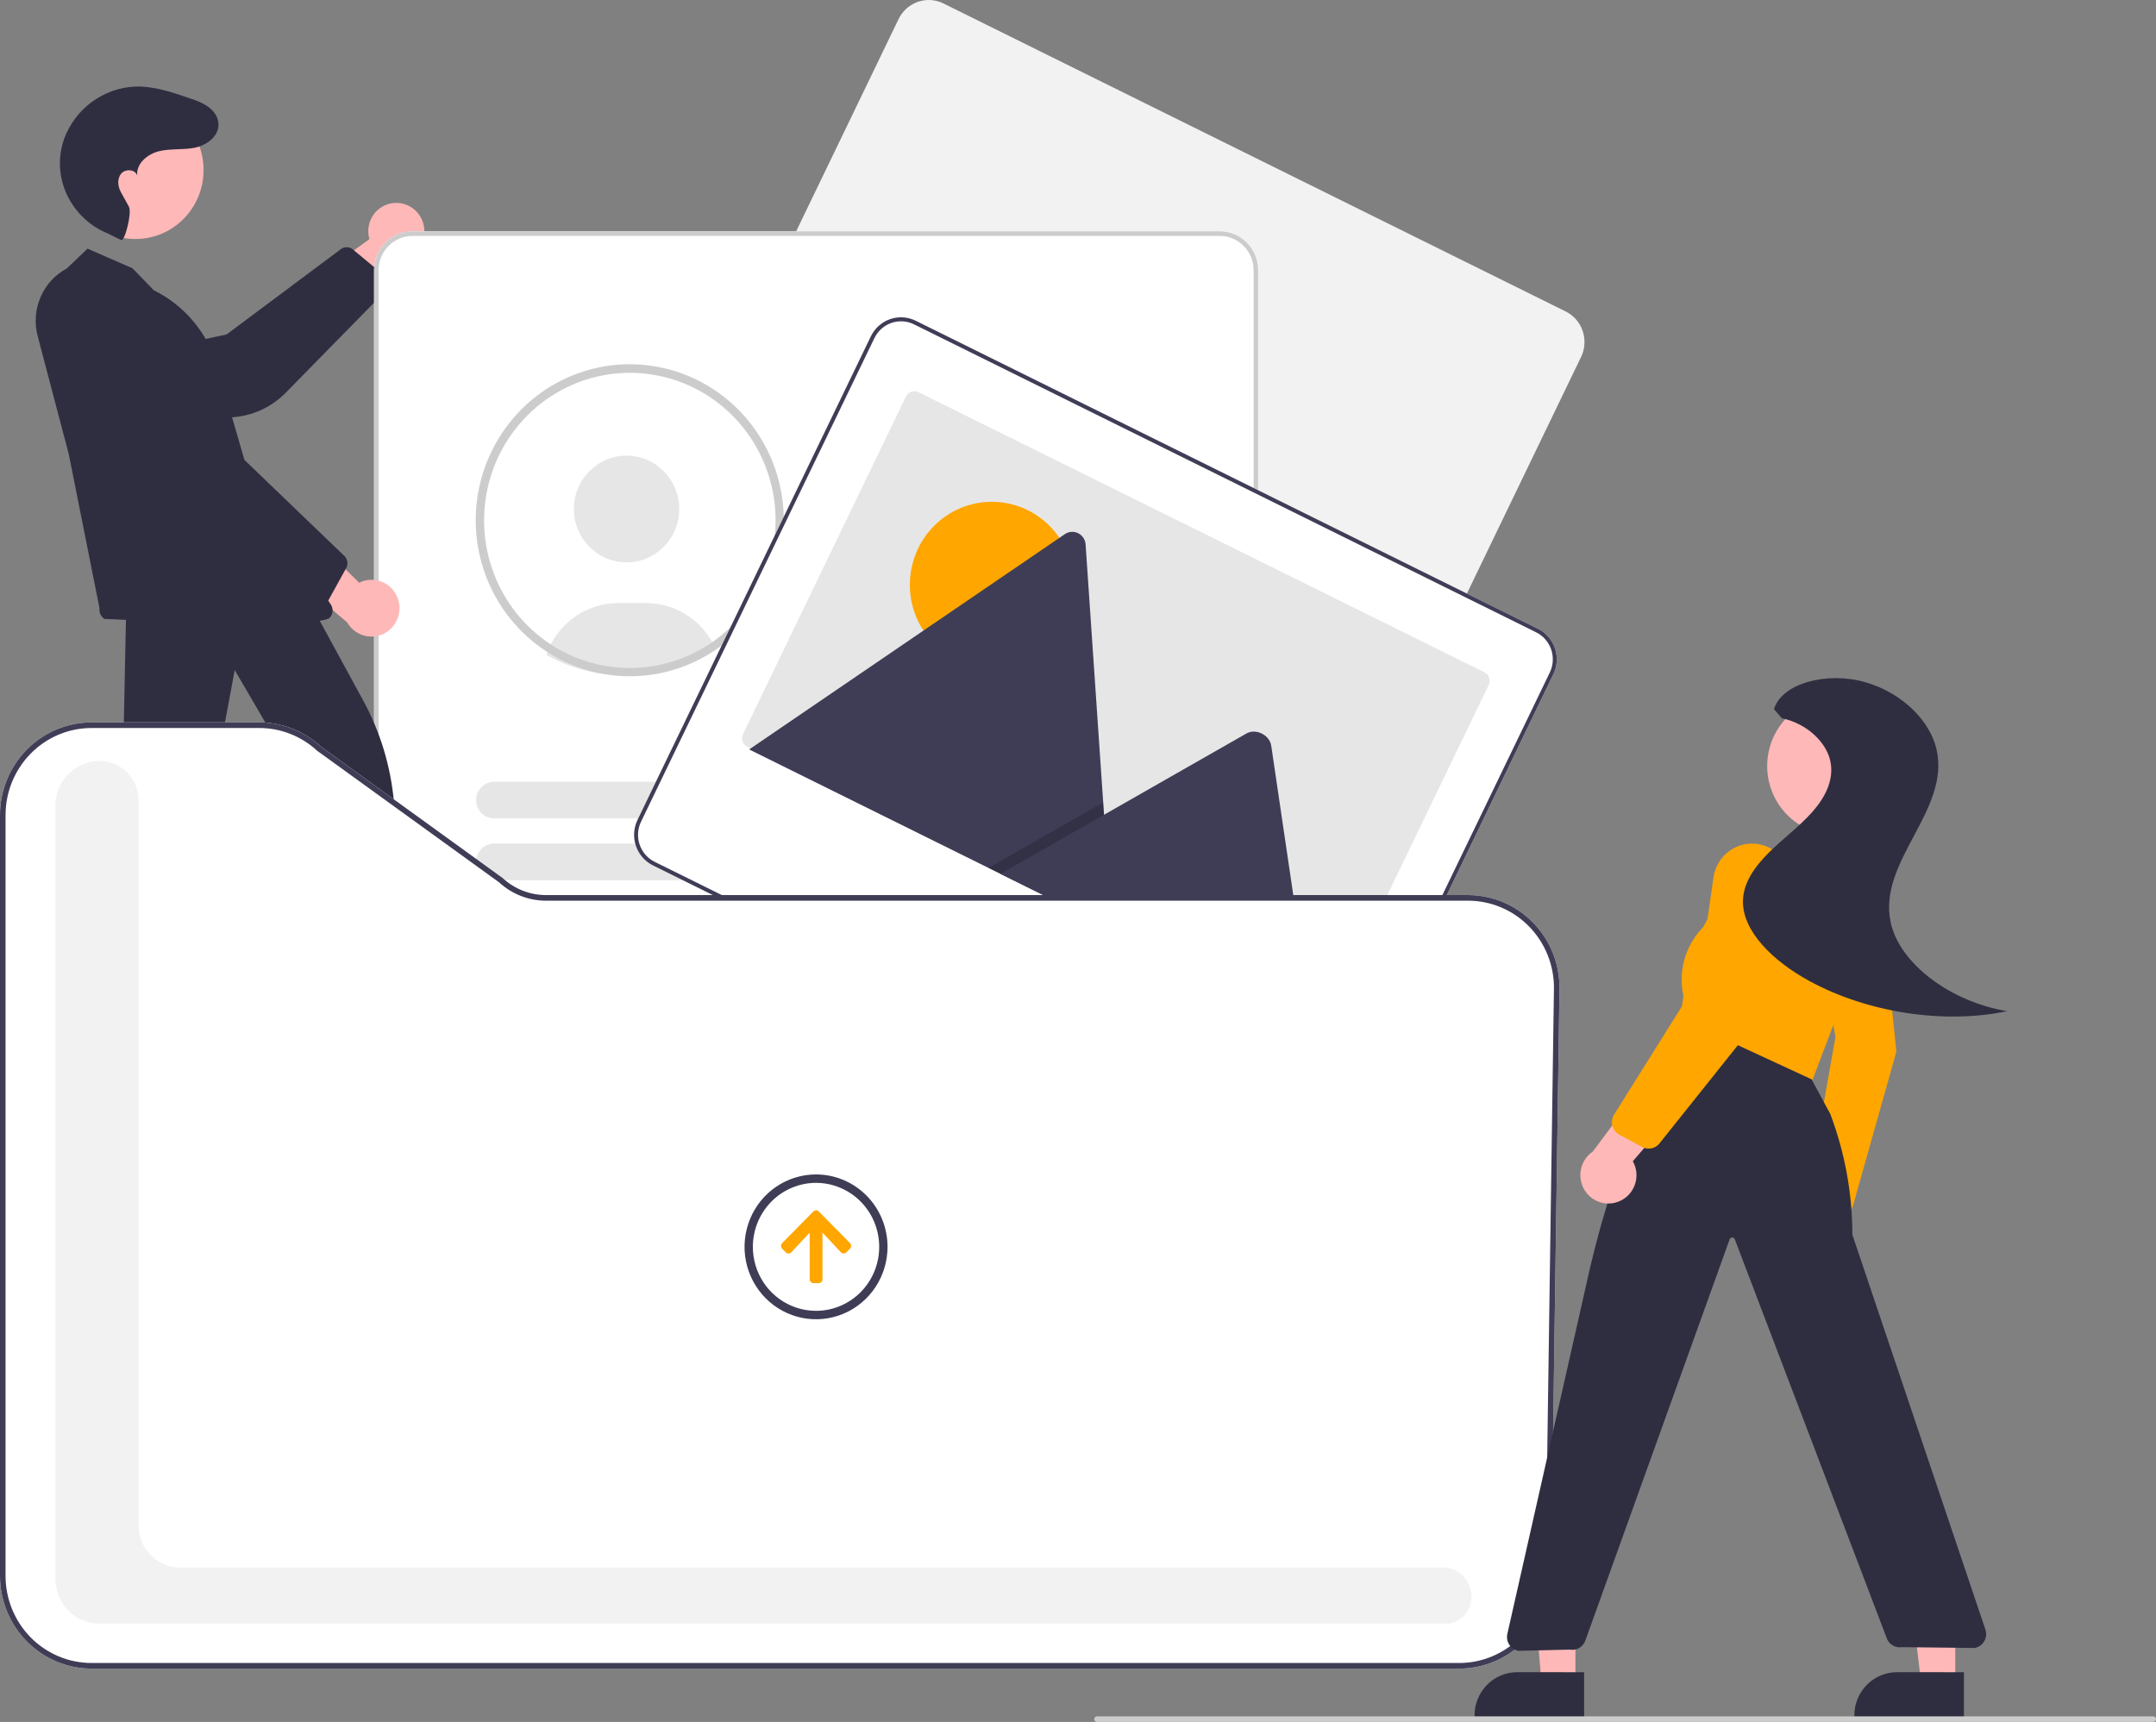 <svg width="164" height="131" viewBox="0 0 164 131" fill="none" xmlns="http://www.w3.org/2000/svg">
<rect x="0" y="0" width="164" height="131" fill="#808080" stroke="none"/>
<g clip-path="url(#clip0_457_305)">
<path d="M29.901 15.451C29.593 15.485 29.296 15.588 29.032 15.751C28.767 15.914 28.541 16.134 28.369 16.396C28.197 16.657 28.084 16.954 28.038 17.264C27.991 17.575 28.012 17.892 28.1 18.193L21.969 22.631L25.623 24.055L30.885 19.623C31.375 19.44 31.782 19.082 32.028 18.616C32.275 18.15 32.344 17.608 32.223 17.094C32.102 16.58 31.798 16.129 31.37 15.826C30.942 15.523 30.42 15.389 29.901 15.451Z" fill="#FFB8B8"/>
<path d="M29.331 22.135L21.726 29.887C20.684 30.942 19.31 31.594 17.842 31.73L8.444 32.598C8.1 32.632 7.752 32.595 7.422 32.489C7.092 32.384 6.786 32.213 6.522 31.986C6.157 31.677 5.886 31.27 5.739 30.811C5.593 30.352 5.577 29.861 5.693 29.394C5.81 28.927 6.054 28.502 6.398 28.169C6.742 27.836 7.172 27.608 7.638 27.511L17.239 25.441L25.98 18.914C26.101 18.845 26.238 18.809 26.378 18.81C26.517 18.811 26.654 18.849 26.774 18.92L29.151 20.893C29.294 20.972 29.409 21.095 29.48 21.244C29.551 21.393 29.574 21.56 29.545 21.723C29.518 21.88 29.443 22.023 29.331 22.135Z" fill="#2F2E41"/>
<path d="M120.512 26.301C120.569 25.772 120.463 25.238 120.21 24.772C119.957 24.305 119.568 23.93 119.096 23.695L71.766 0.264C71.465 0.114 71.138 0.027 70.803 0.006C70.469 -0.016 70.134 0.03 69.817 0.14C69.5 0.251 69.207 0.423 68.956 0.647C68.705 0.872 68.5 1.144 68.353 1.449L68.352 1.451L50.6 38.241C50.304 38.857 50.261 39.567 50.48 40.215C50.7 40.864 51.165 41.397 51.772 41.699L99.102 65.131C99.711 65.431 100.412 65.474 101.052 65.252C101.692 65.029 102.218 64.559 102.516 63.943L120.268 27.154C120.398 26.886 120.481 26.597 120.512 26.301Z" fill="#F2F2F2"/>
<path d="M92.784 107.956H31.371C30.598 107.955 29.857 107.644 29.31 107.09C28.764 106.536 28.456 105.785 28.455 105.002V20.554C28.456 19.771 28.764 19.02 29.31 18.466C29.857 17.912 30.598 17.601 31.371 17.6H92.784C93.558 17.601 94.299 17.912 94.846 18.466C95.392 19.02 95.7 19.771 95.701 20.554V105.002C95.7 105.785 95.392 106.536 94.846 107.09C94.299 107.644 93.558 107.955 92.784 107.956Z" fill="white"/>
<path d="M47.66 42.782C49.873 42.782 51.667 40.965 51.667 38.723C51.667 36.482 49.873 34.665 47.66 34.665C45.448 34.665 43.654 36.482 43.654 38.723C43.654 40.965 45.448 42.782 47.66 42.782Z" fill="#E6E6E6"/>
<path d="M41.554 49.816C42.12 50.141 42.712 50.418 43.325 50.642L43.433 50.68C44.667 51.119 45.965 51.342 47.273 51.341C47.535 51.341 47.789 51.331 48.026 51.313C48.602 51.278 49.175 51.197 49.739 51.074C50.048 51.005 50.357 50.923 50.656 50.831C50.728 50.809 50.795 50.788 50.868 50.765C52.085 50.365 53.229 49.765 54.253 48.988C54.171 48.83 54.081 48.677 53.983 48.529C53.457 47.714 52.738 47.045 51.891 46.582C51.045 46.119 50.098 45.878 49.137 45.879H47.028C45.916 45.879 44.827 46.203 43.891 46.812C42.956 47.422 42.212 48.291 41.751 49.315C41.677 49.479 41.611 49.645 41.554 49.816Z" fill="#E6E6E6"/>
<path d="M49.02 50.973C48.885 50.983 48.756 51.029 48.645 51.106C49.21 51.071 49.772 50.992 50.325 50.87L49.02 50.973Z" fill="#2F2E41"/>
<path d="M47.904 27.71C45.323 27.71 42.815 28.573 40.768 30.165C38.721 31.757 37.251 33.989 36.584 36.514C35.918 39.039 36.093 41.717 37.083 44.131C38.073 46.545 39.822 48.56 42.058 49.865C42.651 50.213 43.275 50.507 43.92 50.743L44.03 50.781C45.274 51.224 46.584 51.449 47.904 51.447C48.159 51.447 48.414 51.439 48.665 51.42C49.246 51.384 49.823 51.303 50.392 51.178C50.71 51.108 51.022 51.025 51.318 50.933C51.389 50.911 51.457 50.89 51.531 50.867C54.183 49.992 56.44 48.187 57.896 45.777C59.352 43.367 59.912 40.51 59.475 37.72C59.038 34.929 57.633 32.388 55.512 30.553C53.391 28.719 50.693 27.71 47.904 27.71ZM54.702 48.47C53.691 49.26 52.553 49.868 51.339 50.266C51.273 50.288 51.206 50.309 51.138 50.33C50.858 50.418 50.563 50.495 50.259 50.561C49.721 50.68 49.175 50.757 48.625 50.792C48.386 50.809 48.144 50.817 47.904 50.817C46.655 50.818 45.415 50.605 44.236 50.187L44.133 50.151C43.491 49.917 42.873 49.623 42.286 49.271C40.241 48.052 38.637 46.201 37.708 43.989C36.779 41.778 36.575 39.324 37.126 36.986C37.677 34.649 38.953 32.552 40.767 31.004C42.582 29.456 44.838 28.538 47.206 28.385C49.573 28.233 51.927 28.853 53.92 30.155C55.914 31.458 57.443 33.374 58.281 35.622C59.12 37.869 59.225 40.33 58.581 42.643C57.937 44.956 56.577 46.998 54.702 48.47Z" fill="#CCCCCC"/>
<path d="M92.784 107.956H31.371C30.598 107.955 29.857 107.644 29.31 107.09C28.764 106.536 28.456 105.785 28.455 105.002V20.554C28.456 19.771 28.764 19.02 29.31 18.466C29.857 17.912 30.598 17.601 31.371 17.6H92.784C93.558 17.601 94.299 17.912 94.846 18.466C95.392 19.02 95.7 19.771 95.701 20.554V105.002C95.7 105.785 95.392 106.536 94.846 107.09C94.299 107.644 93.558 107.955 92.784 107.956ZM31.371 17.948C30.689 17.948 30.035 18.223 29.553 18.712C29.07 19.2 28.799 19.863 28.798 20.554V105.002C28.799 105.693 29.07 106.356 29.553 106.844C30.035 107.333 30.689 107.608 31.371 107.608H92.784C93.467 107.608 94.121 107.333 94.603 106.844C95.086 106.356 95.357 105.693 95.358 105.002V20.554C95.357 19.863 95.086 19.2 94.603 18.712C94.121 18.223 93.467 17.948 92.784 17.948L31.371 17.948Z" fill="#CCCCCC"/>
<path d="M80.896 39.533H63.518C63.153 39.533 62.804 39.386 62.546 39.125C62.288 38.864 62.143 38.51 62.143 38.14C62.143 37.771 62.288 37.417 62.546 37.156C62.804 36.895 63.153 36.748 63.518 36.748H80.896C81.26 36.748 81.61 36.895 81.868 37.156C82.126 37.417 82.27 37.771 82.27 38.14C82.27 38.51 82.126 38.864 81.868 39.125C81.61 39.386 81.26 39.533 80.896 39.533Z" fill="#E6E6E6"/>
<path d="M86.567 44.233H63.518C63.153 44.233 62.804 44.086 62.546 43.825C62.288 43.564 62.143 43.209 62.143 42.84C62.143 42.471 62.288 42.117 62.546 41.855C62.804 41.594 63.153 41.448 63.518 41.448H86.567C86.931 41.448 87.281 41.594 87.539 41.855C87.797 42.117 87.941 42.471 87.941 42.84C87.941 43.209 87.797 43.564 87.539 43.825C87.281 44.086 86.931 44.233 86.567 44.233Z" fill="#E6E6E6"/>
<path d="M80.871 62.258H37.59C37.225 62.258 36.875 62.112 36.617 61.851C36.36 61.59 36.215 61.235 36.215 60.866C36.215 60.497 36.36 60.142 36.617 59.881C36.875 59.62 37.225 59.473 37.59 59.473H80.871C81.235 59.473 81.585 59.62 81.843 59.881C82.101 60.142 82.246 60.497 82.246 60.866C82.246 61.235 82.101 61.59 81.843 61.851C81.585 62.112 81.235 62.258 80.871 62.258Z" fill="#E6E6E6"/>
<path d="M86.542 66.958H37.59C37.225 66.958 36.875 66.812 36.617 66.551C36.36 66.289 36.215 65.935 36.215 65.566C36.215 65.197 36.36 64.842 36.617 64.581C36.875 64.32 37.225 64.173 37.59 64.173H86.542C86.906 64.173 87.256 64.32 87.514 64.581C87.772 64.842 87.916 65.197 87.916 65.566C87.916 65.935 87.772 66.289 87.514 66.551C87.256 66.812 86.906 66.958 86.542 66.958Z" fill="#E6E6E6"/>
<path d="M80.871 77.76H37.59C37.225 77.76 36.875 77.614 36.617 77.353C36.36 77.091 36.215 76.737 36.215 76.368C36.215 75.999 36.36 75.644 36.617 75.383C36.875 75.122 37.225 74.975 37.59 74.975H80.871C81.235 74.975 81.585 75.122 81.843 75.383C82.101 75.644 82.246 75.999 82.246 76.368C82.246 76.737 82.101 77.091 81.843 77.353C81.585 77.614 81.235 77.76 80.871 77.76Z" fill="#E6E6E6"/>
<path d="M86.542 82.46H37.59C37.225 82.46 36.875 82.314 36.617 82.052C36.36 81.791 36.215 81.437 36.215 81.068C36.215 80.698 36.36 80.344 36.617 80.083C36.875 79.822 37.225 79.675 37.59 79.675H86.542C86.906 79.675 87.256 79.822 87.514 80.083C87.772 80.344 87.916 80.698 87.916 81.068C87.916 81.437 87.772 81.791 87.514 82.052C87.256 82.314 86.906 82.46 86.542 82.46Z" fill="#E6E6E6"/>
<path d="M80.871 93.262H37.59C37.225 93.262 36.875 93.115 36.617 92.854C36.36 92.593 36.215 92.239 36.215 91.87C36.215 91.5 36.36 91.146 36.617 90.885C36.875 90.624 37.225 90.477 37.59 90.477H80.871C81.235 90.477 81.585 90.624 81.843 90.885C82.101 91.146 82.246 91.5 82.246 91.87C82.246 92.239 82.101 92.593 81.843 92.854C81.585 93.115 81.235 93.262 80.871 93.262Z" fill="#E6E6E6"/>
<path d="M86.542 97.962H37.59C37.225 97.962 36.875 97.815 36.617 97.554C36.36 97.293 36.215 96.939 36.215 96.57C36.215 96.2 36.36 95.846 36.617 95.585C36.875 95.324 37.225 95.177 37.59 95.177H86.542C86.906 95.177 87.255 95.324 87.513 95.585C87.77 95.847 87.915 96.201 87.915 96.57C87.915 96.939 87.77 97.293 87.513 97.554C87.255 97.815 86.906 97.962 86.542 97.962Z" fill="#E6E6E6"/>
<path d="M118.404 50.438C118.46 49.909 118.355 49.375 118.101 48.909C117.848 48.443 117.459 48.067 116.987 47.833L69.657 24.401C69.356 24.252 69.029 24.164 68.694 24.143C68.36 24.122 68.025 24.168 67.708 24.278C67.391 24.388 67.098 24.56 66.847 24.785C66.596 25.009 66.391 25.282 66.244 25.587L66.243 25.588L48.491 62.378C48.195 62.994 48.152 63.704 48.371 64.353C48.591 65.001 49.056 65.534 49.663 65.836L96.993 89.268C97.602 89.568 98.303 89.612 98.943 89.389C99.583 89.166 100.11 88.696 100.408 88.08L118.159 51.291C118.289 51.023 118.372 50.735 118.404 50.438Z" fill="white"/>
<path d="M118.404 50.438C118.46 49.909 118.355 49.375 118.101 48.909C117.848 48.443 117.459 48.067 116.987 47.833L69.657 24.401C69.356 24.252 69.029 24.164 68.694 24.143C68.36 24.122 68.025 24.168 67.708 24.278C67.391 24.388 67.098 24.56 66.847 24.785C66.596 25.009 66.391 25.282 66.244 25.587L66.243 25.588L48.491 62.378C48.195 62.994 48.152 63.704 48.371 64.353C48.591 65.001 49.056 65.534 49.663 65.836L96.993 89.268C97.602 89.568 98.303 89.612 98.943 89.389C99.583 89.166 100.11 88.696 100.408 88.08L118.159 51.291C118.289 51.023 118.372 50.735 118.404 50.438ZM100.138 87.947C99.875 88.49 99.41 88.905 98.845 89.102C98.281 89.298 97.662 89.26 97.125 88.995L49.795 65.563C49.259 65.297 48.849 64.826 48.655 64.254C48.461 63.682 48.499 63.055 48.761 62.512L66.513 25.722C66.775 25.179 67.24 24.764 67.805 24.567C68.37 24.371 68.988 24.409 69.525 24.674L116.855 48.106C117.391 48.372 117.801 48.843 117.995 49.415C118.189 49.987 118.151 50.613 117.89 51.157L100.138 87.947Z" fill="#3F3D56"/>
<path d="M113.241 52.111L100.846 77.8C100.763 77.972 100.616 78.103 100.438 78.165C100.26 78.227 100.065 78.215 99.895 78.131L56.842 56.817C56.812 56.802 56.782 56.784 56.754 56.764C56.613 56.667 56.511 56.521 56.468 56.354C56.424 56.187 56.441 56.009 56.516 55.854L68.912 30.165C68.953 30.08 69.01 30.004 69.079 29.941C69.149 29.879 69.231 29.831 69.319 29.8C69.407 29.769 69.501 29.756 69.594 29.762C69.687 29.768 69.778 29.792 69.862 29.834L112.915 51.148C113.084 51.232 113.214 51.38 113.275 51.561C113.336 51.741 113.324 51.939 113.241 52.111L113.241 52.111Z" fill="#E6E6E6"/>
<path d="M75.444 50.806C78.888 50.806 81.679 47.979 81.679 44.491C81.679 41.003 78.888 38.175 75.444 38.175C72.001 38.175 69.209 41.003 69.209 44.491C69.209 47.979 72.001 50.806 75.444 50.806Z" fill="#FFA600"/>
<path d="M84.573 70.673L57.093 57.068C57.058 57.052 57.025 57.032 56.994 57.009L80.994 40.64C81.142 40.537 81.314 40.476 81.493 40.463C81.672 40.45 81.851 40.484 82.012 40.564C82.173 40.644 82.31 40.766 82.41 40.917C82.509 41.068 82.567 41.243 82.578 41.424L83.917 61.045L83.981 61.985L84.573 70.673Z" fill="#3F3D56"/>
<path opacity="0.2" d="M84.573 70.673L75.19 66.028L83.066 61.532L83.633 61.208L83.917 61.046L83.981 61.985L84.573 70.673Z" fill="black"/>
<path d="M99.874 78.248L76.106 66.481L83.981 61.985L84.548 61.66L94.811 55.801C95.484 55.417 96.448 55.849 96.666 56.584C96.681 56.634 96.692 56.685 96.7 56.736L99.874 78.248Z" fill="#3F3D56"/>
<path d="M26.538 80.49L29.123 80.49L30.353 70.389L26.537 70.389L26.538 80.49Z" fill="#FFB8B8"/>
<path d="M25.878 79.635L30.97 79.635C31.396 79.635 31.818 79.72 32.212 79.885C32.605 80.05 32.963 80.292 33.264 80.598C33.566 80.903 33.805 81.265 33.968 81.664C34.131 82.063 34.215 82.49 34.215 82.922V83.028L25.879 83.029L25.878 79.635Z" fill="#2F2E41"/>
<path d="M6.442 78.823L9.121 79.353L12.417 69.141L8.463 68.358L6.442 78.823Z" fill="#FFB8B8"/>
<path d="M5.93 77.802L11.205 78.847L11.206 78.847C11.647 78.934 12.067 79.109 12.442 79.361C12.817 79.613 13.139 79.937 13.39 80.315C13.641 80.693 13.816 81.118 13.905 81.564C13.995 82.011 13.996 82.471 13.91 82.918L13.888 83.029L5.251 81.317L5.93 77.802Z" fill="#2F2E41"/>
<path d="M30.299 45.647C30.211 45.346 30.06 45.067 29.855 44.832C29.649 44.597 29.396 44.41 29.112 44.284C28.827 44.159 28.52 44.098 28.21 44.106C27.9 44.114 27.595 44.191 27.318 44.331L21.929 38.996L21.186 42.89L26.417 47.36C26.68 47.816 27.1 48.159 27.596 48.323C28.092 48.487 28.631 48.461 29.109 48.25C29.587 48.039 29.973 47.657 30.192 47.177C30.412 46.698 30.45 46.153 30.299 45.647Z" fill="#FFB8B8"/>
<path d="M10.306 18.183C13.166 18.183 15.485 15.835 15.485 12.937C15.485 10.04 13.166 7.691 10.306 7.691C7.445 7.691 5.126 10.04 5.126 12.937C5.126 15.835 7.445 18.183 10.306 18.183Z" fill="#FFB8B8"/>
<path d="M9.218 18.264C9.493 18.386 10.057 16.165 9.805 15.72C9.429 15.06 9.451 15.064 9.202 14.627C8.953 14.19 8.897 13.592 9.22 13.207C9.543 12.823 10.289 12.874 10.437 13.356C10.342 12.44 11.236 11.704 12.122 11.497C13.008 11.29 13.943 11.418 14.834 11.234C15.867 11.021 16.943 10.143 16.53 8.991C16.46 8.8 16.354 8.623 16.218 8.471C15.742 7.929 15.075 7.697 14.423 7.473C13.067 7.007 11.674 6.535 10.243 6.586C9.064 6.649 7.928 7.058 6.975 7.764C6.022 8.47 5.293 9.442 4.877 10.561C4.778 10.841 4.702 11.129 4.648 11.421C4.157 14.096 5.691 16.735 8.182 17.754L9.218 18.264Z" fill="#2F2E41"/>
<path d="M7.947 47.084C7.814 47.003 7.709 46.885 7.642 46.744C7.575 46.603 7.551 46.445 7.572 46.29L5.234 34.563L2.865 25.563C2.605 24.576 2.684 23.53 3.088 22.595C3.492 21.66 4.199 20.892 5.09 20.417L6.657 18.916L10.073 20.407L11.697 22.079C12.861 22.653 13.894 23.468 14.729 24.471C15.565 25.474 16.183 26.642 16.546 27.902L19.15 36.928L25.163 45.99C25.264 46.141 25.311 46.322 25.297 46.504C25.282 46.685 25.208 46.857 25.085 46.99C24.249 47.901 7.947 47.084 7.947 47.084Z" fill="#2F2E41"/>
<path d="M23.702 46.251L14.834 40.026C13.626 39.172 12.751 37.916 12.361 36.476L9.869 27.257C9.776 26.92 9.751 26.567 9.795 26.219C9.839 25.871 9.952 25.536 10.126 25.233C10.363 24.815 10.711 24.473 11.131 24.246C11.551 24.02 12.026 23.918 12.501 23.952C12.975 23.986 13.431 24.155 13.815 24.44C14.199 24.725 14.496 25.113 14.672 25.561L18.368 34.772L26.245 42.343C26.333 42.452 26.392 42.583 26.416 42.722C26.439 42.861 26.426 43.005 26.378 43.137L24.878 45.853C24.826 46.01 24.727 46.146 24.595 46.243C24.462 46.339 24.303 46.391 24.14 46.392C23.983 46.392 23.83 46.342 23.702 46.251Z" fill="#2F2E41"/>
<path d="M5.28 77.26C5.207 77.154 5.161 77.033 5.144 76.906C5.128 76.778 5.142 76.649 5.185 76.528L9.288 61.422L9.591 46.621L23.401 45.661L23.468 45.657L27.627 53.293C28.929 55.68 29.727 58.316 29.968 61.033L31.339 76.248C31.359 76.455 31.299 76.661 31.171 76.824C31.043 76.986 30.857 77.091 30.653 77.116L26.489 77.517C26.288 77.542 26.086 77.486 25.926 77.362C25.765 77.238 25.659 77.055 25.629 76.853L23.938 61.391L17.854 50.979L15.812 61.941L11.581 77.079C11.526 77.23 11.427 77.36 11.296 77.453C11.166 77.546 11.011 77.596 10.852 77.597L5.918 77.599C5.792 77.6 5.668 77.569 5.557 77.51C5.446 77.451 5.35 77.365 5.28 77.26Z" fill="#2F2E41"/>
<path d="M111.02 126.941H6.959C5.114 126.939 3.345 126.196 2.041 124.875C0.736 123.553 0.002 121.761 0 119.893V62.006C0.002 60.137 0.736 58.345 2.041 57.024C3.345 55.703 5.114 54.959 6.959 54.957H19.718C21.449 54.956 23.118 55.609 24.398 56.79L38.234 66.797C39.136 67.632 40.315 68.095 41.536 68.094H111.667C112.589 68.094 113.502 68.279 114.353 68.64C115.204 69.001 115.976 69.529 116.623 70.195C117.271 70.86 117.781 71.65 118.125 72.517C118.468 73.384 118.638 74.311 118.625 75.246L117.979 119.996C117.944 121.845 117.197 123.607 115.897 124.905C114.596 126.203 112.846 126.934 111.02 126.941Z" fill="white"/>
<path d="M110.096 123.524H7.575C6.685 123.523 5.832 123.164 5.202 122.527C4.573 121.889 4.219 121.025 4.218 120.123V61.29C4.219 60.389 4.573 59.525 5.202 58.887C5.832 58.249 6.685 57.891 7.575 57.89C8.362 57.891 9.117 58.208 9.673 58.772C10.23 59.336 10.543 60.1 10.544 60.898V116.065C10.545 116.91 10.877 117.72 11.467 118.317C12.056 118.915 12.856 119.251 13.69 119.252H109.75C110.227 119.246 110.692 119.403 111.071 119.697C111.45 119.991 111.721 120.405 111.841 120.873C111.975 121.316 111.958 121.793 111.793 122.226C111.629 122.659 111.326 123.023 110.933 123.262C110.683 123.426 110.394 123.517 110.096 123.524Z" fill="#F2F2F2"/>
<path d="M59.768 95.27L59.498 94.996C59.442 94.944 59.409 94.87 59.407 94.793C59.404 94.715 59.432 94.64 59.485 94.583C59.489 94.578 59.493 94.574 59.498 94.569L61.866 92.168C61.892 92.14 61.923 92.118 61.958 92.102C61.992 92.086 62.03 92.077 62.068 92.076C62.106 92.075 62.144 92.081 62.179 92.094C62.215 92.108 62.247 92.129 62.275 92.155C62.279 92.159 62.284 92.164 62.288 92.168L64.656 94.567C64.684 94.594 64.706 94.627 64.722 94.662C64.737 94.698 64.745 94.737 64.746 94.776C64.746 94.815 64.74 94.853 64.725 94.89C64.711 94.926 64.69 94.959 64.663 94.987L64.656 94.994L64.386 95.268C64.36 95.296 64.328 95.318 64.292 95.334C64.257 95.349 64.219 95.358 64.181 95.359C64.142 95.359 64.104 95.352 64.068 95.338C64.032 95.324 64 95.302 63.972 95.275L63.965 95.268L62.564 93.773V97.32C62.565 97.359 62.557 97.398 62.543 97.433C62.529 97.469 62.507 97.502 62.481 97.53C62.454 97.557 62.422 97.579 62.387 97.594C62.352 97.609 62.314 97.617 62.276 97.617L62.273 97.617H61.883C61.806 97.617 61.731 97.586 61.676 97.531C61.621 97.475 61.59 97.399 61.59 97.32V93.777L60.19 95.272C60.136 95.329 60.061 95.361 59.984 95.362C59.906 95.363 59.831 95.332 59.775 95.277L59.768 95.27Z" fill="#FFA600"/>
<path d="M62.073 89.987C63.024 89.987 63.953 90.273 64.743 90.808C65.534 91.343 66.15 92.103 66.513 92.993C66.877 93.882 66.972 94.861 66.787 95.805C66.602 96.749 66.144 97.617 65.472 98.298C64.799 98.978 63.943 99.442 63.011 99.63C62.079 99.818 61.112 99.721 60.234 99.353C59.356 98.984 58.605 98.361 58.077 97.56C57.549 96.76 57.267 95.818 57.267 94.856C57.269 93.565 57.775 92.327 58.676 91.415C59.577 90.502 60.799 89.989 62.073 89.987ZM62.073 89.347C60.998 89.347 59.946 89.67 59.052 90.275C58.157 90.88 57.46 91.741 57.049 92.747C56.637 93.754 56.529 94.862 56.739 95.93C56.949 96.999 57.467 97.98 58.228 98.751C58.988 99.521 59.957 100.046 61.012 100.259C62.067 100.471 63.161 100.362 64.155 99.945C65.148 99.528 65.998 98.822 66.595 97.916C67.193 97.01 67.512 95.945 67.512 94.856C67.512 93.394 66.939 91.993 65.919 90.96C64.899 89.927 63.516 89.347 62.073 89.347Z" fill="#3F3D56"/>
<path d="M111.02 126.941H6.959C5.114 126.939 3.345 126.196 2.041 124.875C0.736 123.553 0.002 121.761 0 119.893V62.006C0.002 60.137 0.736 58.345 2.041 57.024C3.345 55.703 5.114 54.959 6.959 54.957H19.718C21.449 54.956 23.118 55.609 24.398 56.79L38.234 66.797C39.136 67.632 40.315 68.095 41.536 68.094H111.667C112.589 68.094 113.502 68.279 114.353 68.64C115.204 69.001 115.976 69.529 116.623 70.195C117.271 70.86 117.781 71.65 118.125 72.517C118.468 73.384 118.638 74.311 118.625 75.246L117.979 119.996C117.944 121.845 117.197 123.607 115.897 124.905C114.596 126.203 112.846 126.934 111.02 126.941ZM6.959 55.384C5.226 55.386 3.564 56.084 2.339 57.326C1.113 58.567 0.424 60.25 0.422 62.006V119.893C0.424 121.648 1.113 123.331 2.339 124.573C3.564 125.814 5.226 126.512 6.959 126.514H111.02C112.735 126.507 114.38 125.82 115.601 124.601C116.823 123.382 117.525 121.726 117.557 119.989L118.203 75.239C118.216 74.362 118.056 73.49 117.733 72.676C117.41 71.861 116.931 71.12 116.323 70.495C115.714 69.87 114.99 69.373 114.19 69.034C113.391 68.695 112.533 68.521 111.667 68.521H41.536C40.214 68.522 38.938 68.023 37.959 67.121L24.123 57.114C22.92 56 21.348 55.383 19.718 55.384H6.959Z" fill="#3F3D56"/>
<path d="M119.839 128.068H117.254L116.446 117.968L119.84 117.968L119.839 128.068Z" fill="#FFB8B8"/>
<path d="M120.499 130.607L112.163 130.607V130.5C112.163 130.068 112.247 129.641 112.41 129.242C112.573 128.843 112.812 128.481 113.113 128.176C113.414 127.871 113.772 127.629 114.166 127.464C114.559 127.298 114.981 127.213 115.407 127.213L120.499 127.214L120.499 130.607Z" fill="#2F2E41"/>
<path d="M148.73 128.068H146.144L144.915 117.968L148.73 117.968L148.73 128.068Z" fill="#FFB8B8"/>
<path d="M149.389 130.607L141.053 130.607V130.5C141.053 130.068 141.137 129.641 141.3 129.242C141.463 128.843 141.702 128.481 142.004 128.176C142.305 127.871 142.663 127.629 143.056 127.464C143.45 127.298 143.872 127.213 144.298 127.213L149.39 127.214L149.389 130.607Z" fill="#2F2E41"/>
<path d="M140.229 96.843C140.586 96.419 140.787 95.883 140.798 95.326C140.81 94.77 140.63 94.226 140.291 93.788C140.222 93.704 140.146 93.626 140.065 93.555L142.012 86.273L138.767 87.363L137.415 94.111C137.191 94.527 137.091 95.001 137.13 95.473C137.168 95.946 137.341 96.397 137.63 96.771C137.78 96.972 137.974 97.137 138.196 97.253C138.418 97.369 138.663 97.432 138.912 97.439C139.162 97.446 139.41 97.396 139.638 97.293C139.866 97.19 140.068 97.036 140.229 96.843Z" fill="#FFB8B8"/>
<path d="M140.104 92.363C140.063 92.363 140.023 92.36 139.982 92.354L138.291 92.096C138.16 92.073 138.035 92.021 137.925 91.944C137.815 91.867 137.723 91.766 137.656 91.65C137.509 91.401 137.457 91.107 137.508 90.823L139.618 78.886L138.187 71.217C137.911 69.742 138.622 68.251 139.842 67.75C140.204 67.6 140.598 67.548 140.986 67.598C141.374 67.648 141.742 67.8 142.055 68.037C142.393 68.296 142.673 68.624 142.877 69C143.081 69.376 143.205 69.79 143.241 70.218L144.253 79.996L144.241 80.038L140.982 91.626C140.935 91.829 140.824 92.011 140.665 92.144C140.507 92.277 140.31 92.354 140.104 92.363Z" fill="#FFA600"/>
<path d="M139.605 63.524C142.465 63.524 144.784 61.175 144.784 58.278C144.784 55.38 142.465 53.031 139.605 53.031C136.744 53.031 134.425 55.38 134.425 58.278C134.425 61.175 136.744 63.524 139.605 63.524Z" fill="#FFB8B8"/>
<path d="M136.953 82.665C136.824 82.665 136.696 82.641 136.576 82.594L128.389 79.404C128.168 79.319 127.981 79.16 127.86 78.953C127.739 78.746 127.691 78.504 127.722 78.266L128.051 75.769C127.856 74.883 127.874 73.963 128.104 73.086C128.333 72.21 128.767 71.401 129.369 70.73L129.569 70.508L131.991 66.034C132.155 65.731 132.376 65.464 132.643 65.248C132.909 65.032 133.215 64.871 133.543 64.776C133.871 64.681 134.215 64.652 134.554 64.692C134.893 64.731 135.221 64.838 135.519 65.007L139.796 67.428C140.359 67.746 140.784 68.266 140.987 68.886C141.563 70.64 141.52 72.542 140.867 74.268L137.938 81.98C137.861 82.181 137.725 82.354 137.55 82.476C137.374 82.598 137.166 82.664 136.953 82.665Z" fill="#FFA600"/>
<path d="M115.499 125.589L115.488 125.586C115.348 125.559 115.215 125.504 115.097 125.423C114.979 125.343 114.879 125.239 114.802 125.118C114.724 124.997 114.672 124.861 114.648 124.719C114.624 124.578 114.628 124.432 114.661 124.292L120.934 96.515C121.961 92.112 123.38 87.812 125.173 83.668L127.842 77.504L137.801 82.109L139.223 84.743C140.332 87.677 140.902 90.792 140.905 93.933L151.024 123.973C151.074 124.119 151.091 124.275 151.075 124.429C151.059 124.583 151.01 124.732 150.932 124.865C150.853 124.998 150.747 125.112 150.621 125.2C150.494 125.287 150.351 125.345 150.2 125.371L144.66 125.308C144.608 125.317 144.555 125.322 144.502 125.321C144.292 125.321 144.087 125.258 143.913 125.138C143.739 125.019 143.605 124.849 143.527 124.651L131.96 94.28C131.943 94.24 131.915 94.205 131.879 94.182C131.842 94.158 131.8 94.146 131.757 94.148C131.715 94.148 131.674 94.162 131.64 94.187C131.606 94.212 131.58 94.248 131.566 94.288L120.591 124.811C120.507 125.048 120.342 125.247 120.126 125.373C119.91 125.498 119.657 125.542 119.412 125.496L115.499 125.589Z" fill="#2F2E41"/>
<path d="M123.072 91.43C123.364 91.325 123.63 91.156 123.85 90.935C124.071 90.715 124.241 90.448 124.349 90.153C124.457 89.859 124.5 89.544 124.475 89.231C124.45 88.918 124.357 88.615 124.203 88.342L129.164 82.596L125.284 82.06L121.168 87.599C120.733 87.891 120.418 88.334 120.284 88.845C120.15 89.356 120.205 89.899 120.44 90.371C120.675 90.843 121.072 91.212 121.557 91.407C122.042 91.602 122.581 91.61 123.072 91.43Z" fill="#FFB8B8"/>
<path d="M125.41 87.382C125.238 87.382 125.068 87.339 124.915 87.257L123.17 86.314C123.041 86.245 122.929 86.149 122.839 86.034C122.749 85.919 122.683 85.786 122.646 85.644C122.609 85.501 122.602 85.353 122.624 85.208C122.646 85.062 122.698 84.923 122.775 84.799L129.223 74.508L130.341 66.742C130.399 66.341 130.536 65.956 130.745 65.61C130.955 65.264 131.231 64.965 131.557 64.73C131.884 64.495 132.254 64.33 132.646 64.245C133.037 64.159 133.442 64.155 133.835 64.233C134.228 64.31 134.601 64.468 134.933 64.695C135.264 64.923 135.546 65.217 135.762 65.559C135.978 65.9 136.123 66.283 136.189 66.683C136.255 67.083 136.24 67.492 136.145 67.886L133.836 77.458L126.231 86.986C126.132 87.11 126.007 87.21 125.865 87.279C125.723 87.347 125.568 87.382 125.41 87.382Z" fill="#FFA600"/>
<path d="M134.943 53.949C135.542 51.959 139.003 51.071 141.88 51.897C144.757 52.723 146.824 54.887 147.305 57.004C148.371 61.691 142.813 65.495 143.82 70.182C144.487 73.284 148.341 76.216 152.682 76.924C147.898 77.938 142.059 77.047 137.623 74.626C134.862 73.119 132.545 70.845 132.58 68.552C132.602 67.163 133.474 65.935 134.54 64.874C135.607 63.814 136.883 62.871 137.862 61.763C138.841 60.656 139.519 59.33 139.233 57.924C138.948 56.519 137.497 55.053 135.544 54.644L134.943 53.949Z" fill="#2F2E41"/>
<path d="M163.789 131H83.444C83.388 131 83.335 130.977 83.295 130.937C83.256 130.897 83.233 130.843 83.233 130.786C83.233 130.73 83.256 130.675 83.295 130.635C83.335 130.595 83.388 130.573 83.444 130.573H163.789C163.845 130.573 163.899 130.595 163.938 130.635C163.978 130.675 164 130.73 164 130.786C164 130.843 163.978 130.897 163.938 130.937C163.899 130.977 163.845 131 163.789 131Z" fill="#CCCCCC"/>
</g>
<defs>
<clipPath id="clip0_457_305">
<rect width="164" height="131" fill="white"/>
</clipPath>
</defs>
</svg>
